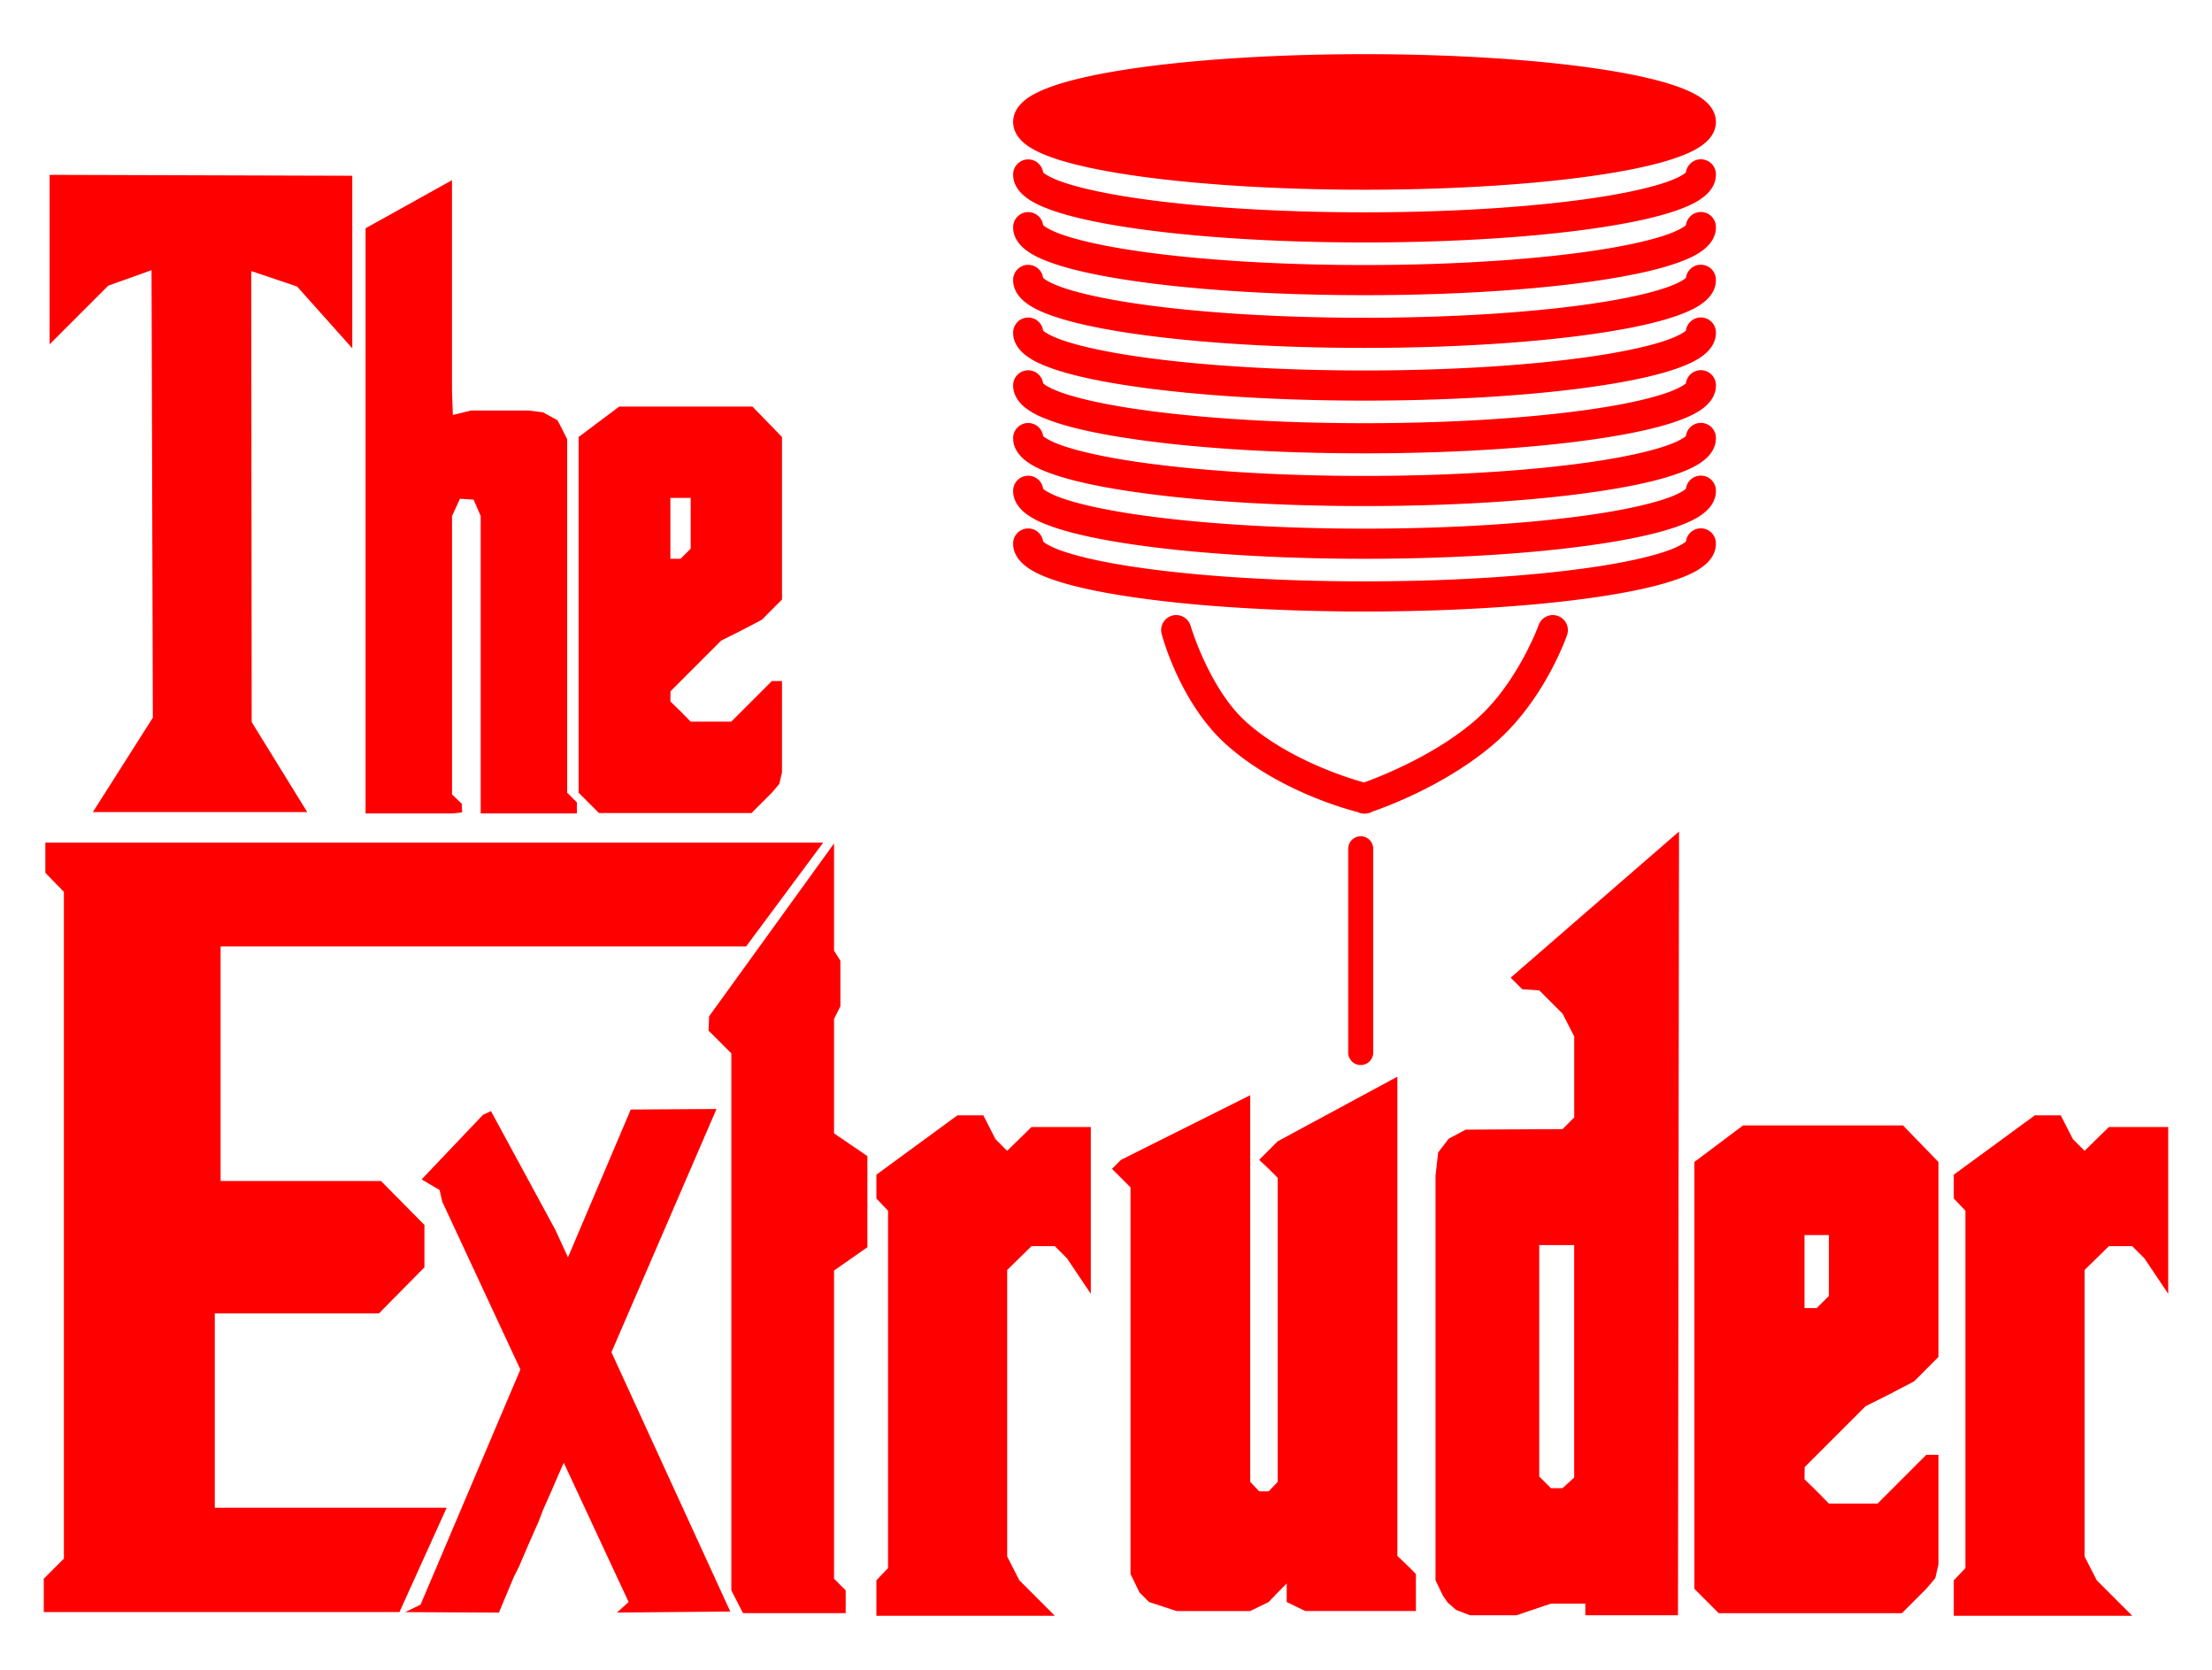 <?xml version="1.0" encoding="UTF-8" standalone="no"?>
<!-- Created with Inkscape (http://www.inkscape.org/) -->

<svg
   xmlns:dc="http://purl.org/dc/elements/1.1/"
   xmlns:cc="http://creativecommons.org/ns#"
   xmlns:rdf="http://www.w3.org/1999/02/22-rdf-syntax-ns#"
   xmlns:svg="http://www.w3.org/2000/svg"
   xmlns="http://www.w3.org/2000/svg"
   xmlns:sodipodi="http://sodipodi.sourceforge.net/DTD/sodipodi-0.dtd"
   xmlns:inkscape="http://www.inkscape.org/namespaces/inkscape"
   width="99.174mm"
   height="74.854mm"
   viewBox="0 0 351.403 265.232"
   id="svg4392"
   version="1.1"
   inkscape:version="0.91 r13725"
   sodipodi:docname="TheExtruder_3d_model_text_base.svg">
  <defs
     id="defs4394" />
  <sodipodi:namedview
     id="base"
     pagecolor="#ffffff"
     bordercolor="#666666"
     borderopacity="1.0"
     inkscape:pageopacity="0.0"
     inkscape:pageshadow="2"
     inkscape:zoom="1.4"
     inkscape:cx="-82.018328"
     inkscape:cy="87.748609"
     inkscape:document-units="px"
     inkscape:current-layer="layer1"
     showgrid="false"
     units="mm"
     fit-margin-top="0"
     fit-margin-left="0"
     fit-margin-right="0"
     fit-margin-bottom="0"
     inkscape:window-width="1920"
     inkscape:window-height="1149"
     inkscape:window-x="0"
     inkscape:window-y="0"
     inkscape:window-maximized="1" />
  <g
     inkscape:label="Main"
     inkscape:groupmode="layer"
     id="layer1"
     transform="translate(-308.445,-799.841)"
     style="display:inline">
    <path
       d="m 364.408,827.757 0,27.405 -8.761,-9.814 -7.29,-2.452 0.069,71.631 8.83,14.299 -34.063,0 9.531,-15 -0.208,-71.072 -6.869,2.452 -9.321,9.321 0,-26.915 48.08,0.144 z"
       id="path4961"
       inkscape:connector-curvature="0"
       style="display:inline;fill:#ff0000;stroke:none" />
    <path
       sodipodi:nodetypes="cccccccccccccccccccccccccc"
       inkscape:connector-curvature="0"
       id="path4963"
       d="m 380.249,828.458 0,33.503 0.141,3.785 2.873,-0.701 9.182,0 2.244,0.28 2.313,1.261 0.632,1.191 0.912,1.823 0,56.143 1.543,1.543 0,1.751 -15.28,0 0,-47.241 -1.122,-2.593 -2.172,-0.141 -1.261,2.735 0,44.226 1.543,1.471 0.065,1.319 -0.121,0.074 -0.186,0.029 -1.299,0.122 -13.737,0 0,-92.941 z"
       style="display:inline;fill:#ff0000;stroke:none" />
    <path
       d="m 427.98,864.414 4.696,4.84 0,25.802 -3.218,3.23 -3.218,1.682 -3.22,1.612 -8.06,8.06 -0.019,1.608 1.646,1.605 1.577,1.605 6.448,0 6.448,-6.448 1.612,0 0,14.508 -0.421,1.823 -1.191,1.402 -3.225,3.225 -24.245,0 -3.225,-3.225 0,-56.495 6.448,-4.835 21.168,0 z m -13.036,14.508 0,9.673 1.613,0 1.612,-1.612 0,-8.06 -3.225,0 z"
       id="path4965"
       inkscape:connector-curvature="0"
       style="display:inline;fill:#ff0000;stroke:none" />
    <path
       d="m 315.397,1055.882 0,-5.299 3.196,-3.196 0,-105.891 -2.943,-3.029 0,-4.794 123.564,0 -12.237,16.486 -83.488,0 0,37.26 25.484,0 6.897,6.981 0,6.728 -7.232,7.318 -26.075,0 0,30.867 36.838,0 -7.5,16.57 -56.504,0 z"
       id="path4967"
       inkscape:connector-curvature="0"
       style="display:inline;fill:#ff0000;stroke:none" />
    <path
       inkscape:connector-curvature="0"
       id="path4969"
       d="m 422.271,975.978 -13.626,0.088 -9.972,23.48 -1.972,-4.308 -10.261,-18.925 -1.262,0.589 -9.757,10.261 2.86,1.682 0.421,1.851 12.411,26.658 -15.859,37.354 -2.439,1.177 14.887,0.084 0.841,-2.023 1.514,-3.617 0.841,-1.682 1.514,-3.533 1.598,-3.617 0.673,-1.766 1.598,-3.617 0.757,-1.766 0.967,-2.191 10.303,22.125 -1.85,1.677 17.999,-0.163 -18.878,-41.185 0.122,-0.28 16.569,-38.354 z"
       style="display:inline;fill:#ff0000;stroke:none" />
    <path
       d="m 440.942,933.804 0,17.027 1.01,1.598 0,7.232 -1.01,2.019 0,18.168 5.299,3.617 0,14.467 -5.299,3.701 0,48.951 1.849,1.849 0,3.617 -16.316,0 -1.849,-3.617 0,-85.287 -3.617,-3.617 0.084,-2.27 19.85,-27.455 z"
       id="path4971"
       inkscape:connector-curvature="0"
       style="display:inline;fill:#ff0000;stroke:none" />
    <path
       d="m 464.66,976.989 1.935,3.785 1.849,1.849 3.869,-3.785 9.421,0 0,26.494 -3.785,-5.634 -1.935,-1.935 -3.699,0 -3.869,3.785 0,45.504 1.935,3.785 5.634,5.634 -28.345,0 0,-5.634 1.849,-1.935 0,-56.772 -1.849,-1.935 0,-3.785 12.869,-9.421 4.12,0 z"
       id="path4973"
       inkscape:connector-curvature="0"
       style="display:inline;fill:#ff0000;stroke:none" />
    <path
       d="m 530.433,970.848 0,76.117 1.514,1.431 1.431,1.431 0,5.888 -17.579,0 -2.943,-1.431 0,-2.943 -1.431,1.431 -1.431,1.514 -2.943,1.431 -11.692,0 -4.373,-1.431 -1.514,-1.514 -1.431,-2.943 0,-61.401 -2.943,-2.943 1.431,-1.431 20.522,-10.261 0,61.399 1.431,1.514 1.514,0 1.431,-1.514 0,-48.279 -1.431,-1.431 -1.514,-1.431 2.943,-2.943 19.008,-10.261 z"
       id="path4975"
       inkscape:connector-curvature="0"
       style="display:inline;fill:#ff0000;stroke:none" />
    <path
       d="m 575.18,931.907 -0.167,124.48 -14.718,0 0,-1.849 -5.467,0 -5.467,1.849 -7.402,0 -2.187,-0.842 -1.345,-1.177 -0.756,-1.093 -1.177,-2.44 0,-64.258 0.421,-3.701 1.682,-2.187 2.691,-1.431 15.393,-0.084 1.849,-1.849 0,-12.869 -1.849,-3.617 -3.701,-3.701 -2.691,-0.167 0.842,0.167 -0.842,-0.167 -1.857,-1.849 26.747,-23.214 z m -22.206,102.443 1.849,1.849 1.849,0 1.849,-1.682 0,-36.922 -5.55,0 0,36.755 z"
       id="path4977"
       inkscape:connector-curvature="0"
       style="display:inline;fill:#ff0000;stroke:none" />
    <path
       d="m 610.758,978.587 5.634,5.809 0,30.965 -3.861,3.871 -3.861,2.019 -3.861,1.938 -9.673,9.672 -0.021,1.926 1.976,1.931 1.892,1.926 7.737,0 7.737,-7.737 1.935,0 0,17.41 -0.505,2.187 -1.431,1.682 -3.869,3.869 -29.101,0 -3.869,-3.869 0,-67.796 7.737,-5.804 25.403,0 z m -15.644,17.41 0,11.608 1.935,0 1.935,-1.935 0,-9.673 -3.871,0 z"
       id="path4979"
       inkscape:connector-curvature="0"
       style="display:inline;fill:#ff0000;stroke:none" />
    <path
       d="m 635.821,976.989 1.935,3.785 1.849,1.849 3.869,-3.785 9.421,0 0,26.494 -3.785,-5.634 -1.935,-1.935 -3.701,0 -3.869,3.785 0,45.504 1.935,3.785 5.634,5.634 -28.345,0 0,-5.634 1.849,-1.935 0,-56.772 -1.849,-1.935 0,-3.785 12.869,-9.421 4.122,0 z"
       id="path4981"
       inkscape:connector-curvature="0"
       style="display:inline;fill:#ff0000;stroke:none" />
    <path
       inkscape:connector-curvature="0"
       id="path4983"
       d="M 500.094,895.169"
       stroke-miterlimit="5"
       style="display:inline;fill:#ff0000;stroke:none;stroke-linecap:round;stroke-miterlimit:5" />
    <path
       inkscape:connector-curvature="0"
       id="path4985"
       d="M 499.826,916.894"
       stroke-miterlimit="5"
       style="display:inline;fill:#ff0000;stroke:none;stroke-linecap:round;stroke-miterlimit:5" />
    <path
       inkscape:connector-curvature="0"
       id="path4987"
       d="M 522.557,936.433"
       stroke-miterlimit="5"
       style="display:inline;fill:#ff0000;stroke:none;stroke-miterlimit:5" />
    <path
       inkscape:connector-curvature="0"
       id="path4989"
       d="M 524.949,836.748"
       stroke-miterlimit="5"
       style="display:inline;fill:#ff0000;stroke:none;stroke-linecap:round;stroke-miterlimit:5" />
    <path
       inkscape:connector-curvature="0"
       id="path4991"
       d="m 471.75,883.772 a 2.393,2.393 0 0 0 -2.355,2.425 c 0,1.609 1,2.804 2.023,3.589 1.024,0.784 2.253,1.365 3.738,1.916 2.97,1.101 6.984,2.008 11.911,2.78 9.853,1.544 23.295,2.481 38.153,2.481 14.855,0 28.296,-0.938 38.148,-2.481 4.926,-0.772 8.941,-1.68 11.911,-2.78 1.485,-0.55 2.715,-1.131 3.738,-1.916 1.024,-0.784 2.023,-1.98 2.023,-3.589 a 2.393,2.393 0 1 0 -4.785,0 c 0,-0.452 0.25,-0.517 -0.15,-0.211 -0.4,0.306 -1.267,0.777 -2.486,1.229 -2.437,0.903 -6.248,1.794 -10.99,2.537 -9.484,1.486 -22.757,2.425 -37.41,2.425 -14.655,0 -27.929,-0.939 -37.414,-2.425 -4.743,-0.743 -8.553,-1.634 -10.99,-2.537 -1.219,-0.451 -2.086,-0.923 -2.486,-1.229 -0.4,-0.306 -0.15,-0.242 -0.15,0.211 a 2.393,2.393 0 0 0 -2.43,-2.425 z"
       style="color:#000000;font-style:normal;font-variant:normal;font-weight:normal;font-stretch:normal;font-size:medium;line-height:normal;font-family:sans-serif;text-indent:0;text-align:start;text-decoration:none;text-decoration-line:none;text-decoration-style:solid;text-decoration-color:#000000;letter-spacing:normal;word-spacing:normal;text-transform:none;direction:ltr;block-progression:tb;writing-mode:lr-tb;baseline-shift:baseline;text-anchor:start;white-space:normal;clip-rule:nonzero;display:inline;overflow:visible;visibility:visible;opacity:1;isolation:auto;mix-blend-mode:normal;color-interpolation:sRGB;color-interpolation-filters:linearRGB;solid-color:#000000;solid-opacity:1;fill:#ff0000;fill-opacity:1;fill-rule:nonzero;stroke:none;stroke-width:2;stroke-linecap:round;stroke-linejoin:miter;stroke-miterlimit:5;stroke-dasharray:none;stroke-dashoffset:0;stroke-opacity:1;color-rendering:auto;image-rendering:auto;shape-rendering:auto;text-rendering:auto;enable-background:accumulate" />
    <path
       inkscape:connector-curvature="0"
       id="path4993"
       d="m 471.75,875.399 a 2.393,2.393 0 0 0 -2.355,2.425 c 0,1.609 1,2.804 2.023,3.589 1.024,0.784 2.253,1.365 3.738,1.916 2.97,1.101 6.984,2.008 11.911,2.78 9.853,1.544 23.295,2.481 38.153,2.481 14.855,0 28.296,-0.938 38.148,-2.481 4.926,-0.772 8.941,-1.679 11.911,-2.78 1.485,-0.55 2.715,-1.131 3.738,-1.916 1.024,-0.784 2.023,-1.98 2.023,-3.589 a 2.393,2.393 0 1 0 -4.785,0 c 0,-0.452 0.25,-0.517 -0.15,-0.211 -0.4,0.306 -1.267,0.777 -2.486,1.229 -2.437,0.903 -6.248,1.794 -10.99,2.537 -9.484,1.486 -22.757,2.425 -37.41,2.425 -14.655,0 -27.929,-0.939 -37.414,-2.425 -4.743,-0.743 -8.553,-1.634 -10.99,-2.537 -1.219,-0.451 -2.086,-0.923 -2.486,-1.229 -0.4,-0.306 -0.15,-0.242 -0.15,0.211 a 2.393,2.393 0 0 0 -2.43,-2.425 z"
       style="color:#000000;font-style:normal;font-variant:normal;font-weight:normal;font-stretch:normal;font-size:medium;line-height:normal;font-family:sans-serif;text-indent:0;text-align:start;text-decoration:none;text-decoration-line:none;text-decoration-style:solid;text-decoration-color:#000000;letter-spacing:normal;word-spacing:normal;text-transform:none;direction:ltr;block-progression:tb;writing-mode:lr-tb;baseline-shift:baseline;text-anchor:start;white-space:normal;clip-rule:nonzero;display:inline;overflow:visible;visibility:visible;opacity:1;isolation:auto;mix-blend-mode:normal;color-interpolation:sRGB;color-interpolation-filters:linearRGB;solid-color:#000000;solid-opacity:1;fill:#ff0000;fill-opacity:1;fill-rule:nonzero;stroke:none;stroke-width:2;stroke-linecap:round;stroke-linejoin:miter;stroke-miterlimit:5;stroke-dasharray:none;stroke-dashoffset:0;stroke-opacity:1;color-rendering:auto;image-rendering:auto;shape-rendering:auto;text-rendering:auto;enable-background:accumulate" />
    <path
       inkscape:connector-curvature="0"
       id="path4995"
       d="m 471.75,867.025 a 2.393,2.393 0 0 0 -2.355,2.425 c 0,1.609 1,2.804 2.023,3.589 1.024,0.784 2.253,1.365 3.738,1.916 2.97,1.101 6.985,2.008 11.911,2.78 9.852,1.544 23.293,2.481 38.148,2.481 14.855,0 28.299,-0.938 38.153,-2.481 4.927,-0.772 8.94,-1.679 11.911,-2.78 1.485,-0.55 2.714,-1.132 3.738,-1.916 1.024,-0.784 2.023,-1.979 2.023,-3.589 a 2.393,2.393 0 1 0 -4.785,0 c 0,-0.453 0.25,-0.517 -0.15,-0.211 -0.4,0.306 -1.272,0.777 -2.491,1.229 -2.438,0.903 -6.247,1.794 -10.99,2.537 -9.486,1.486 -22.757,2.425 -37.41,2.425 -14.653,0 -27.925,-0.939 -37.41,-2.425 -4.742,-0.743 -8.553,-1.634 -10.99,-2.537 -1.219,-0.451 -2.086,-0.923 -2.486,-1.229 -0.4,-0.306 -0.15,-0.242 -0.15,0.211 a 2.393,2.393 0 0 0 -2.43,-2.425 z"
       style="color:#000000;font-style:normal;font-variant:normal;font-weight:normal;font-stretch:normal;font-size:medium;line-height:normal;font-family:sans-serif;text-indent:0;text-align:start;text-decoration:none;text-decoration-line:none;text-decoration-style:solid;text-decoration-color:#000000;letter-spacing:normal;word-spacing:normal;text-transform:none;direction:ltr;block-progression:tb;writing-mode:lr-tb;baseline-shift:baseline;text-anchor:start;white-space:normal;clip-rule:nonzero;display:inline;overflow:visible;visibility:visible;opacity:1;isolation:auto;mix-blend-mode:normal;color-interpolation:sRGB;color-interpolation-filters:linearRGB;solid-color:#000000;solid-opacity:1;fill:#ff0000;fill-opacity:1;fill-rule:nonzero;stroke:none;stroke-width:2;stroke-linecap:round;stroke-linejoin:miter;stroke-miterlimit:5;stroke-dasharray:none;stroke-dashoffset:0;stroke-opacity:1;color-rendering:auto;image-rendering:auto;shape-rendering:auto;text-rendering:auto;enable-background:accumulate" />
    <path
       inkscape:connector-curvature="0"
       id="path4997"
       d="m 471.75,858.652 a 2.393,2.393 0 0 0 -2.355,2.425 c 0,1.609 1,2.804 2.023,3.589 1.024,0.784 2.253,1.365 3.738,1.916 2.97,1.101 6.985,2.008 11.911,2.78 9.852,1.544 23.293,2.481 38.148,2.481 14.855,0 28.299,-0.938 38.153,-2.481 4.927,-0.772 8.94,-1.679 11.911,-2.78 1.485,-0.55 2.714,-1.132 3.738,-1.916 1.024,-0.784 2.023,-1.979 2.023,-3.589 a 2.393,2.393 0 1 0 -4.785,0 c 0,-0.453 0.25,-0.517 -0.15,-0.211 -0.4,0.306 -1.272,0.777 -2.491,1.229 -2.438,0.903 -6.247,1.794 -10.99,2.537 -9.486,1.486 -22.757,2.425 -37.41,2.425 -14.653,0 -27.925,-0.939 -37.41,-2.425 -4.742,-0.743 -8.553,-1.634 -10.99,-2.537 -1.219,-0.451 -2.086,-0.923 -2.486,-1.229 -0.4,-0.306 -0.15,-0.242 -0.15,0.211 a 2.393,2.393 0 0 0 -2.43,-2.425 z"
       style="color:#000000;font-style:normal;font-variant:normal;font-weight:normal;font-stretch:normal;font-size:medium;line-height:normal;font-family:sans-serif;text-indent:0;text-align:start;text-decoration:none;text-decoration-line:none;text-decoration-style:solid;text-decoration-color:#000000;letter-spacing:normal;word-spacing:normal;text-transform:none;direction:ltr;block-progression:tb;writing-mode:lr-tb;baseline-shift:baseline;text-anchor:start;white-space:normal;clip-rule:nonzero;display:inline;overflow:visible;visibility:visible;opacity:1;isolation:auto;mix-blend-mode:normal;color-interpolation:sRGB;color-interpolation-filters:linearRGB;solid-color:#000000;solid-opacity:1;fill:#ff0000;fill-opacity:1;fill-rule:nonzero;stroke:none;stroke-width:2;stroke-linecap:round;stroke-linejoin:miter;stroke-miterlimit:5;stroke-dasharray:none;stroke-dashoffset:0;stroke-opacity:1;color-rendering:auto;image-rendering:auto;shape-rendering:auto;text-rendering:auto;enable-background:accumulate" />
    <path
       inkscape:connector-curvature="0"
       id="path4999"
       d="m 471.75,850.278 a 2.393,2.393 0 0 0 -2.355,2.425 c 0,1.609 1,2.804 2.023,3.589 1.024,0.784 2.253,1.365 3.738,1.916 2.97,1.101 6.985,2.008 11.911,2.78 9.852,1.544 23.293,2.481 38.148,2.481 14.855,0 28.299,-0.938 38.153,-2.481 4.927,-0.772 8.94,-1.679 11.911,-2.78 1.485,-0.55 2.714,-1.132 3.738,-1.916 1.024,-0.784 2.023,-1.979 2.023,-3.589 a 2.393,2.393 0 1 0 -4.785,0 c 0,-0.453 0.25,-0.517 -0.15,-0.211 -0.4,0.306 -1.272,0.777 -2.491,1.229 -2.438,0.903 -6.247,1.794 -10.99,2.537 -9.486,1.486 -22.757,2.425 -37.41,2.425 -14.653,0 -27.925,-0.939 -37.41,-2.425 -4.742,-0.743 -8.553,-1.634 -10.99,-2.537 -1.219,-0.451 -2.086,-0.923 -2.486,-1.229 -0.4,-0.306 -0.15,-0.242 -0.15,0.211 a 2.393,2.393 0 0 0 -2.43,-2.425 z"
       style="color:#000000;font-style:normal;font-variant:normal;font-weight:normal;font-stretch:normal;font-size:medium;line-height:normal;font-family:sans-serif;text-indent:0;text-align:start;text-decoration:none;text-decoration-line:none;text-decoration-style:solid;text-decoration-color:#000000;letter-spacing:normal;word-spacing:normal;text-transform:none;direction:ltr;block-progression:tb;writing-mode:lr-tb;baseline-shift:baseline;text-anchor:start;white-space:normal;clip-rule:nonzero;display:inline;overflow:visible;visibility:visible;opacity:1;isolation:auto;mix-blend-mode:normal;color-interpolation:sRGB;color-interpolation-filters:linearRGB;solid-color:#000000;solid-opacity:1;fill:#ff0000;fill-opacity:1;fill-rule:nonzero;stroke:none;stroke-width:2;stroke-linecap:round;stroke-linejoin:miter;stroke-miterlimit:5;stroke-dasharray:none;stroke-dashoffset:0;stroke-opacity:1;color-rendering:auto;image-rendering:auto;shape-rendering:auto;text-rendering:auto;enable-background:accumulate" />
    <path
       inkscape:connector-curvature="0"
       id="path5001"
       d="m 471.75,841.905 a 2.393,2.393 0 0 0 -2.355,2.425 c 0,1.609 1,2.804 2.023,3.589 1.024,0.784 2.253,1.365 3.738,1.916 2.97,1.101 6.985,2.008 11.911,2.78 9.852,1.544 23.293,2.481 38.148,2.481 14.855,0 28.299,-0.938 38.153,-2.481 4.927,-0.772 8.94,-1.679 11.911,-2.78 1.485,-0.55 2.714,-1.132 3.738,-1.916 1.024,-0.784 2.023,-1.979 2.023,-3.589 a 2.393,2.393 0 1 0 -4.785,0 c 0,-0.453 0.25,-0.517 -0.15,-0.211 -0.4,0.306 -1.272,0.777 -2.491,1.229 -2.438,0.903 -6.247,1.794 -10.99,2.537 -9.486,1.486 -22.757,2.425 -37.41,2.425 -14.653,0 -27.925,-0.939 -37.41,-2.425 -4.742,-0.743 -8.553,-1.634 -10.99,-2.537 -1.219,-0.451 -2.086,-0.923 -2.486,-1.229 -0.4,-0.306 -0.15,-0.242 -0.15,0.211 a 2.393,2.393 0 0 0 -2.43,-2.425 z"
       style="color:#000000;font-style:normal;font-variant:normal;font-weight:normal;font-stretch:normal;font-size:medium;line-height:normal;font-family:sans-serif;text-indent:0;text-align:start;text-decoration:none;text-decoration-line:none;text-decoration-style:solid;text-decoration-color:#000000;letter-spacing:normal;word-spacing:normal;text-transform:none;direction:ltr;block-progression:tb;writing-mode:lr-tb;baseline-shift:baseline;text-anchor:start;white-space:normal;clip-rule:nonzero;display:inline;overflow:visible;visibility:visible;opacity:1;isolation:auto;mix-blend-mode:normal;color-interpolation:sRGB;color-interpolation-filters:linearRGB;solid-color:#000000;solid-opacity:1;fill:#ff0000;fill-opacity:1;fill-rule:nonzero;stroke:none;stroke-width:2;stroke-linecap:round;stroke-linejoin:miter;stroke-miterlimit:5;stroke-dasharray:none;stroke-dashoffset:0;stroke-opacity:1;color-rendering:auto;image-rendering:auto;shape-rendering:auto;text-rendering:auto;enable-background:accumulate" />
    <path
       inkscape:connector-curvature="0"
       id="path5003"
       d="m 471.75,833.531 a 2.393,2.393 0 0 0 -2.355,2.425 c 0,1.609 1,2.804 2.023,3.589 1.024,0.784 2.253,1.365 3.738,1.916 2.97,1.101 6.984,2.008 11.911,2.78 9.853,1.544 23.295,2.481 38.153,2.481 14.855,0 28.296,-0.938 38.148,-2.481 4.926,-0.772 8.941,-1.679 11.911,-2.78 1.485,-0.55 2.715,-1.131 3.738,-1.916 1.024,-0.784 2.023,-1.98 2.023,-3.589 a 2.393,2.393 0 1 0 -4.785,0 c 0,-0.452 0.25,-0.517 -0.15,-0.211 -0.4,0.306 -1.267,0.777 -2.486,1.229 -2.437,0.903 -6.248,1.794 -10.99,2.537 -9.484,1.486 -22.757,2.425 -37.41,2.425 -14.655,0 -27.929,-0.939 -37.414,-2.425 -4.743,-0.743 -8.553,-1.634 -10.99,-2.537 -1.219,-0.451 -2.086,-0.923 -2.486,-1.229 -0.4,-0.306 -0.15,-0.242 -0.15,0.211 a 2.393,2.393 0 0 0 -2.43,-2.425 z"
       style="color:#000000;font-style:normal;font-variant:normal;font-weight:normal;font-stretch:normal;font-size:medium;line-height:normal;font-family:sans-serif;text-indent:0;text-align:start;text-decoration:none;text-decoration-line:none;text-decoration-style:solid;text-decoration-color:#000000;letter-spacing:normal;word-spacing:normal;text-transform:none;direction:ltr;block-progression:tb;writing-mode:lr-tb;baseline-shift:baseline;text-anchor:start;white-space:normal;clip-rule:nonzero;display:inline;overflow:visible;visibility:visible;opacity:1;isolation:auto;mix-blend-mode:normal;color-interpolation:sRGB;color-interpolation-filters:linearRGB;solid-color:#000000;solid-opacity:1;fill:#ff0000;fill-opacity:1;fill-rule:nonzero;stroke:none;stroke-width:2;stroke-linecap:round;stroke-linejoin:miter;stroke-miterlimit:5;stroke-dasharray:none;stroke-dashoffset:0;stroke-opacity:1;color-rendering:auto;image-rendering:auto;shape-rendering:auto;text-rendering:auto;enable-background:accumulate" />
    <path
       inkscape:connector-curvature="0"
       id="path5005"
       d="m 471.75,825.158 a 2.393,2.393 0 0 0 -2.355,2.425 c 0,1.609 1,2.804 2.023,3.589 1.024,0.784 2.253,1.365 3.738,1.916 2.97,1.101 6.984,2.008 11.911,2.78 9.853,1.544 23.295,2.481 38.153,2.481 14.855,0 28.296,-0.938 38.148,-2.481 4.926,-0.772 8.941,-1.679 11.911,-2.78 1.485,-0.55 2.715,-1.131 3.738,-1.916 1.024,-0.784 2.023,-1.98 2.023,-3.589 a 2.393,2.393 0 1 0 -4.785,0 c 0,-0.452 0.25,-0.517 -0.15,-0.211 -0.4,0.306 -1.267,0.777 -2.486,1.229 -2.437,0.903 -6.248,1.794 -10.99,2.537 -9.484,1.486 -22.757,2.425 -37.41,2.425 -14.655,0 -27.929,-0.939 -37.414,-2.425 -4.743,-0.743 -8.553,-1.634 -10.99,-2.537 -1.219,-0.451 -2.086,-0.923 -2.486,-1.229 -0.4,-0.306 -0.15,-0.242 -0.15,0.211 a 2.393,2.393 0 0 0 -2.43,-2.425 z"
       style="color:#000000;font-style:normal;font-variant:normal;font-weight:normal;font-stretch:normal;font-size:medium;line-height:normal;font-family:sans-serif;text-indent:0;text-align:start;text-decoration:none;text-decoration-line:none;text-decoration-style:solid;text-decoration-color:#000000;letter-spacing:normal;word-spacing:normal;text-transform:none;direction:ltr;block-progression:tb;writing-mode:lr-tb;baseline-shift:baseline;text-anchor:start;white-space:normal;clip-rule:nonzero;display:inline;overflow:visible;visibility:visible;opacity:1;isolation:auto;mix-blend-mode:normal;color-interpolation:sRGB;color-interpolation-filters:linearRGB;solid-color:#000000;solid-opacity:1;fill:#ff0000;fill-opacity:1;fill-rule:nonzero;stroke:none;stroke-width:2;stroke-linecap:round;stroke-linejoin:miter;stroke-miterlimit:5;stroke-dasharray:none;stroke-dashoffset:0;stroke-opacity:1;color-rendering:auto;image-rendering:auto;shape-rendering:auto;text-rendering:auto;enable-background:accumulate" />
    <path
       inkscape:connector-curvature="0"
       id="path5007"
       d="m 578.647,819.209 a 53.43,8.373 0 0 1 -53.43,8.373 53.43,8.373 0 0 1 -53.43,-8.373 53.43,8.373 0 0 1 53.43,-8.373 53.43,8.373 0 0 1 53.43,8.373 z"
       style="display:inline;fill:#ff0000;stroke:#ff0000;stroke-width:4.785;stroke-linecap:round;stroke-miterlimit:5;stroke-opacity:1" />
    <path
       inkscape:connector-curvature="0"
       id="path5009"
       d="m 495.333,897.528 a 2.393,2.393 0 0 0 -2.327,3.065 c 0,0 2.821,10.864 10.261,17.513 8.461,7.56 19.978,10.492 20.831,10.705 a 2.393,2.393 0 0 0 1.243,0.257 2.393,2.393 0 0 0 0.028,0 2.393,2.393 0 0 0 1.107,-0.332 2.393,2.393 0 0 0 0.005,0 c 0.807,-0.27 11.737,-3.976 19.85,-11.224 7.647,-6.833 11.046,-16.761 11.046,-16.761 a 2.393,2.393 0 1 0 -4.514,-1.589 c 0,0 -3.294,9.043 -9.719,14.784 -6.947,6.205 -16.944,9.794 -18.013,10.172 -1.061,-0.289 -11.541,-3.197 -18.677,-9.574 -5.885,-5.26 -8.841,-15.228 -8.841,-15.228 a 2.393,2.393 0 0 0 -2.28,-1.785 z"
       style="color:#000000;font-style:normal;font-variant:normal;font-weight:normal;font-stretch:normal;font-size:medium;line-height:normal;font-family:sans-serif;text-indent:0;text-align:start;text-decoration:none;text-decoration-line:none;text-decoration-style:solid;text-decoration-color:#000000;letter-spacing:normal;word-spacing:normal;text-transform:none;direction:ltr;block-progression:tb;writing-mode:lr-tb;baseline-shift:baseline;text-anchor:start;white-space:normal;clip-rule:nonzero;display:inline;overflow:visible;visibility:visible;opacity:1;isolation:auto;mix-blend-mode:normal;color-interpolation:sRGB;color-interpolation-filters:linearRGB;solid-color:#000000;solid-opacity:1;fill:#ff0000;fill-opacity:1;fill-rule:nonzero;stroke:none;stroke-width:2;stroke-linecap:round;stroke-linejoin:miter;stroke-miterlimit:5;stroke-dasharray:none;stroke-dashoffset:0;stroke-opacity:1;color-rendering:auto;image-rendering:auto;shape-rendering:auto;text-rendering:auto;enable-background:accumulate" />
    <path
       inkscape:connector-curvature="0"
       id="path5011"
       d="m 524.584,932.663 a 1.988,1.988 0 0 0 -1.958,2.014 l 0,32.242 a 1.988,1.988 0 1 0 3.972,0 l 0,-32.242 a 1.988,1.988 0 0 0 -2.014,-2.014 z"
       style="color:#000000;font-style:normal;font-variant:normal;font-weight:normal;font-stretch:normal;font-size:medium;line-height:normal;font-family:sans-serif;text-indent:0;text-align:start;text-decoration:none;text-decoration-line:none;text-decoration-style:solid;text-decoration-color:#000000;letter-spacing:normal;word-spacing:normal;text-transform:none;direction:ltr;block-progression:tb;writing-mode:lr-tb;baseline-shift:baseline;text-anchor:start;white-space:normal;clip-rule:nonzero;display:inline;overflow:visible;visibility:visible;opacity:1;isolation:auto;mix-blend-mode:normal;color-interpolation:sRGB;color-interpolation-filters:linearRGB;solid-color:#000000;solid-opacity:1;fill:#ff0000;fill-opacity:1;fill-rule:evenodd;stroke:none;stroke-width:1.662;stroke-linecap:round;stroke-linejoin:miter;stroke-miterlimit:4;stroke-dasharray:none;stroke-dashoffset:0;stroke-opacity:1;color-rendering:auto;image-rendering:auto;shape-rendering:auto;text-rendering:auto;enable-background:accumulate" />
  </g>
</svg>
